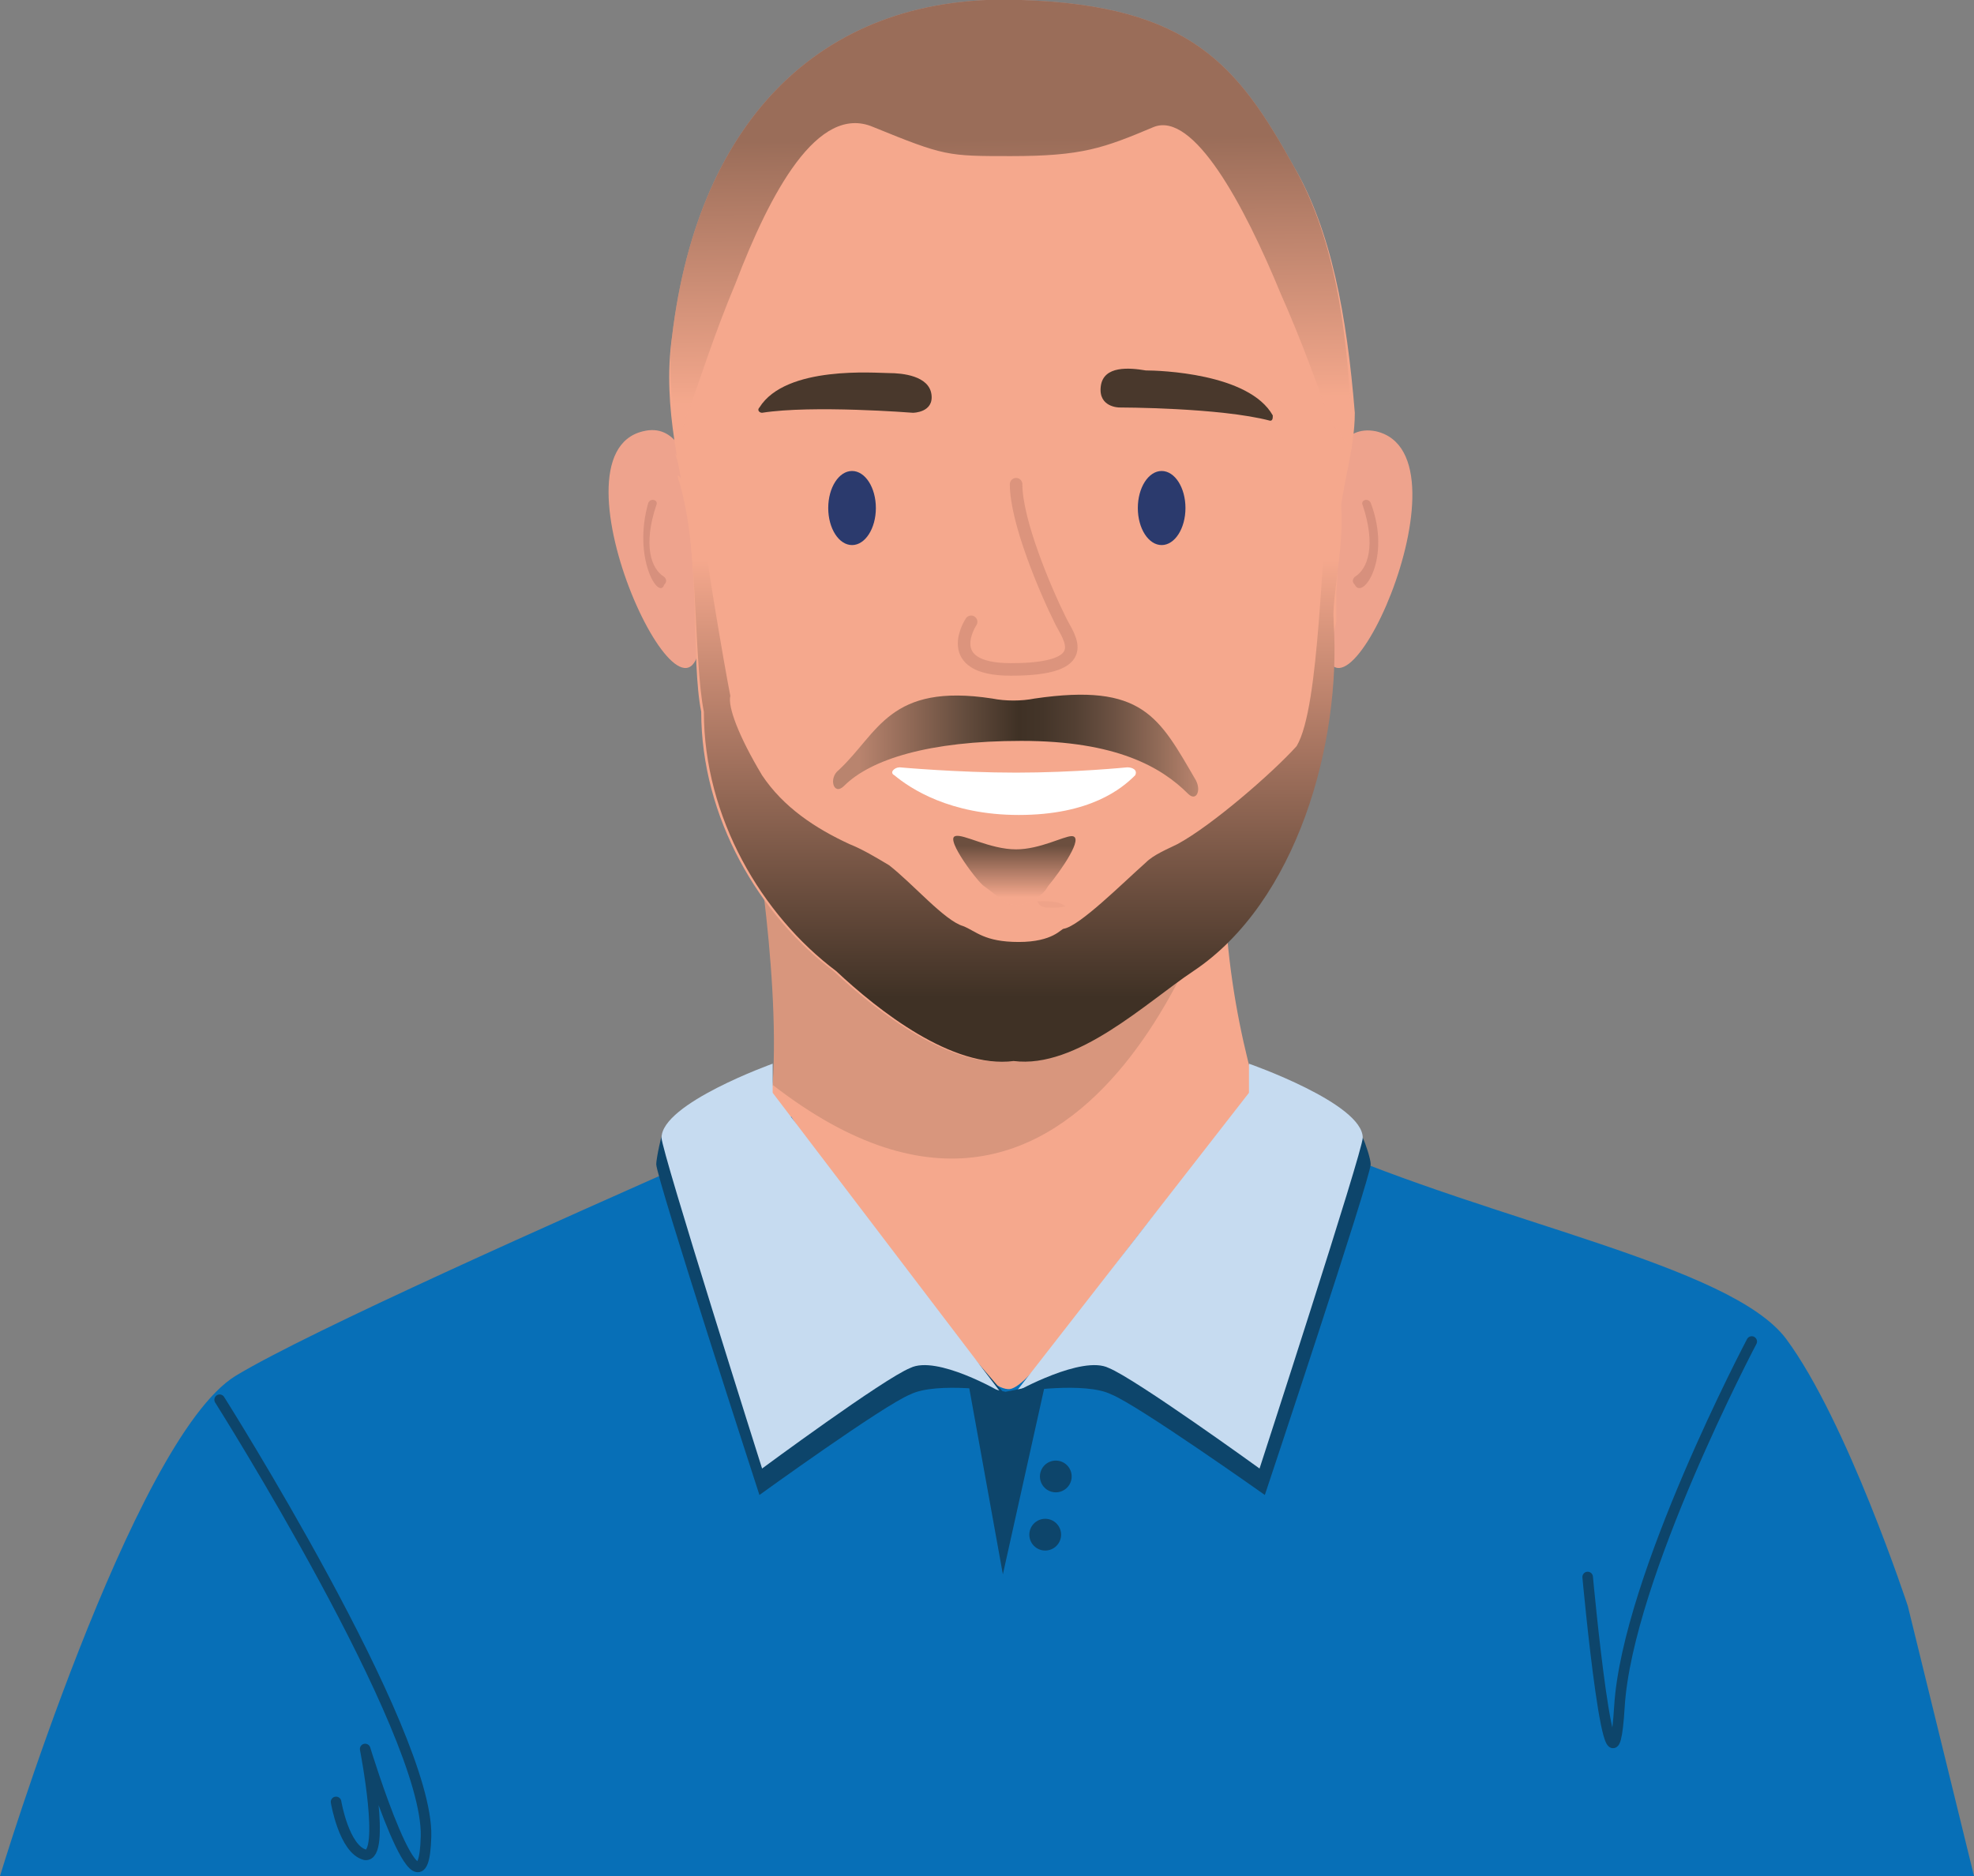 <?xml version="1.0" encoding="utf-8"?>
<!-- Generator: Adobe Illustrator 25.2.3, SVG Export Plug-In . SVG Version: 6.00 Build 0)  -->
<svg version="1.1" id="Layer_1" xmlns="http://www.w3.org/2000/svg" xmlns:xlink="http://www.w3.org/1999/xlink" x="0px" y="0px"
	 viewBox="0 0 74.6 70.9" style="enable-background:new 0 0 74.6 70.9;" xml:space="preserve">
<rect x="0" y="0" width="74.6" height="70.9" fill="#808080" stroke="none"/>
<style type="text/css">
	.st0{fill:#EEA38D;}
	.st1{opacity:0.2;}
	.st2{fill:#7C483C;}
	.st3{fill:#F5A88D;}
	.st4{fill:#076FB7;}
	.st5{fill:#D8967D;}
	.st6{fill:#2B3A6D;}
	.st7{fill:none;stroke:#0D456B;stroke-width:0.399;stroke-linecap:round;stroke-linejoin:round;stroke-miterlimit:10;}
	
		.st8{opacity:5.000000e-02;fill:none;stroke:#7C483C;stroke-width:0.474;stroke-linecap:round;stroke-miterlimit:10;enable-background:new    ;}
	.st9{fill:#FFFFFF;}
	.st10{fill:url(#SVGID_1_);}
	.st11{fill:#0D456B;}
	.st12{fill:#C6DBF0;}
	.st13{fill:#49382C;}
	.st14{opacity:0.75;fill:url(#SVGID_2_);enable-background:new    ;}
	.st15{fill:url(#SVGID_3_);}
	
		.st16{opacity:0.2;fill:none;stroke:#7C483C;stroke-width:0.474;stroke-linecap:round;stroke-miterlimit:10;enable-background:new    ;}
	.st17{opacity:0.5;fill:url(#SVGID_4_);enable-background:new    ;}
	.st18{display:none;}
</style>
<g id="Layer_1_1_">
	<g>
		<g id="XMLID_17_">
			<path id="XMLID_18_" class="st0" d="M52,16.3c-2.5-0.5-2.2,4.9-2,7.6C50.3,29.2,55.9,17.2,52,16.3z"/>
		</g>
		<g id="XMLID_7_" class="st1">
			<path id="XMLID_14_" class="st2" d="M51.8,19c-0.1-0.2-0.4-0.1-0.3,0.1c0.5,1.5,0.2,2.4-0.3,2.7c-0.1,0.1-0.1,0.2,0,0.3
				C51.5,22.7,52.6,21.1,51.8,19z"/>
		</g>
	</g>
	<g>
		<g id="XMLID_41_">
			<path id="XMLID_62_" class="st0" d="M24.3,16.3c2.4-0.6,2.3,4.9,2.2,7.6C26.2,29.2,20.5,17.2,24.3,16.3z"/>
		</g>
		<g id="XMLID_19_" class="st1">
			<path id="XMLID_20_" class="st2" d="M24.5,19c0.1-0.2,0.4-0.1,0.3,0.1c-0.5,1.5-0.2,2.4,0.3,2.7c0.1,0.1,0.1,0.2,0,0.3
				C24.9,22.7,23.9,21.1,24.5,19z"/>
		</g>
	</g>
	<g>
		<path class="st3" d="M50.2,47.8c0,0-6.5,5.2-12.7,5.3c-6.8,0.1-13.2-5.1-10.8-6.8c1.8-1.3,2.5-4.2,2.7-7.2
			c0.3-4.5-0.7-9.3-0.7-9.3s1.3-0.7,3.2-1.5c5.3-2.3,15.1-5.5,14.5,1.8C45.4,40.1,50.2,47.8,50.2,47.8z"/>
		<path class="st4" d="M74.6,70.9H0c0,0,5-16.5,8.9-18.9c2.8-1.7,12.5-6,17.7-8.3c2-0.9,3.3-1.5,3.3-1.5s6.3,10.2,8.2,10.3
			c1.2,0.1,6-8.6,9.5-10.3c0.7,0.4,1.4,0.7,2.1,1c6.8,3,15.7,4.6,17.8,7.4c2.3,3.1,4.6,10.1,4.6,10.1L74.6,70.9z"/>
		<path class="st5" d="M46.2,33c0,0-4.9,17.4-17,8c0.3-4.5-0.9-11-0.9-11s1.6,0.7,3.5-0.1L46.2,33z"/>
	</g>
	<g id="XMLID_63_">
		<path id="XMLID_64_" class="st3" d="M48.9,6.3C46.8,2.5,45,0.2,38.6,0c-7.4-0.3-12.2,4.4-13.2,12.7c-0.4,2.8,0.4,5.2,0.7,7.6
			c0.2,2,0.3,5.6,0.3,5.6c1.8,6.2,5.3,10.2,7.6,11.4c3.2,1.6,6.8,0.3,9.7-1.6c3.6-2.4,5.7-6.9,6.8-12.2c0-0.1,0-1,0-1.1
			c0.1-1,0-1.6,0.1-2.6c0.1-1.4,0.6-2.8,0.6-4.2C50.9,11.9,50.3,8.7,48.9,6.3z"/>
	</g>
	<ellipse class="st6" cx="32.2" cy="19.2" rx="0.9" ry="1.4"/>
	<ellipse class="st6" cx="43.9" cy="19.2" rx="0.9" ry="1.4"/>
	<path class="st7" d="M66.2,50.7c0,0-4.7,8.9-5,13.8S60,59.6,60,59.6"/>
	<path class="st7" d="M8.3,52.9c0,0,7.9,12.5,7.8,16.5c-0.1,3.9-2.3-3.3-2.3-3.3s0.8,4.1,0,4c-0.8-0.2-1.1-2-1.1-2"/>
	<path class="st8" d="M36.9,34.6c0.8-0.2,1.7-0.3,2.5-0.3c0.3,0,0.6,0,0.8,0.2"/>
	<path class="st9" d="M34,29c0,0,2.2,0.2,4.4,0.2s4.2-0.2,4.2-0.2c0.2,0,0.4,0.1,0.3,0.3c-0.5,0.5-1.7,1.5-4.4,1.5
		c-2.6,0-4.1-1-4.7-1.5C33.6,29.2,33.8,29,34,29z"/>
	
		<linearGradient id="SVGID_1_" gradientUnits="userSpaceOnUse" x1="31.466" y1="43.834" x2="45.264" y2="43.834" gradientTransform="matrix(1 0 0 -1 0 72.027)">
		<stop  offset="7.206684e-02" style="stop-color:#B9846E"/>
		<stop  offset="0.359" style="stop-color:#654D3E"/>
		<stop  offset="0.509" style="stop-color:#3F3125"/>
		<stop  offset="0.575" style="stop-color:#443529"/>
		<stop  offset="0.666" style="stop-color:#534033"/>
		<stop  offset="0.773" style="stop-color:#6D5243"/>
		<stop  offset="0.889" style="stop-color:#906A57"/>
		<stop  offset="1" style="stop-color:#B9846E"/>
	</linearGradient>
	<path class="st10" d="M45.2,29.5c-1.4-2.4-2-3.7-6.1-3.1c-0.5,0.1-1.1,0.1-1.6,0c-3.9-0.6-4.3,1.3-5.8,2.7c-0.4,0.3-0.2,1,0.2,0.6
		c1-1,3.2-1.7,6.7-1.7c3.6,0,5.3,1,6.3,2C45.2,30.3,45.4,29.9,45.2,29.5z"/>
	<g>
		<path class="st11" d="M29,42.3v-1.1c0,0-3.3,0.3-3.9,1.5c-0.1,0.1-0.3,1.1-0.3,1.3c0,0.5,3.9,12.5,3.9,12.5s4.7-3.4,5.7-3.8
			c1-0.5,3.5-0.1,3.5-0.1L29,42.3z"/>
		<path class="st11" d="M47.4,42.3v-1.1c0,0,3.3,0.6,4.1,1.8c0.1,0.2,0.3,0.8,0.3,1c0,0.5-4,12.5-4,12.5S43,53.1,42,52.7
			c-1-0.5-3.5-0.1-3.5-0.1L47.4,42.3z"/>
	</g>
	<g>
		<path class="st12" d="M29.2,41.3v-1.1c0,0-4.2,1.5-4.2,2.8c0,0.5,3.8,12.5,3.8,12.5s4.6-3.4,5.6-3.8c1-0.5,3.4,0.9,3.4,0.9
			L29.2,41.3z"/>
		<path class="st12" d="M47.2,41.3v-1.1c0,0,4.3,1.5,4.3,2.8c0,0.5-3.9,12.5-3.9,12.5s-4.7-3.4-5.7-3.8c-1-0.5-3.5,0.9-3.5,0.9
			L47.2,41.3z"/>
	</g>
	<circle class="st11" cx="39.9" cy="55.8" r="0.6"/>
	<circle class="st11" cx="39.5" cy="58" r="0.6"/>
	<path class="st3" d="M44.5,31.9c-0.4,0.2-0.9,0.4-1.2,0.7c-0.9,0.8-2.5,1.8-3.7,1.7c-0.3,0-0.6-0.2-0.3-0.9c0.2-0.4,1.1-1,0.7-1
		c-0.2,0-0.9,0.3-1.7,0.3s-1.6-0.3-1.8-0.3c-0.3,0,0.5,0.8,0.6,0.8c0.5,0.3,0.4,1.1-0.5,1.1c-0.7,0.1-2.2-1-3.1-1.6
		c-0.5-0.3-1-0.6-1.5-0.8c-1.3-0.6-2.5-1.4-3.3-2.6c-0.9-1.5-1.3-2.6-1.2-3c-0.2-1-1.1-6.2-1.1-7.1c0,0-1.1-2-0.7-0.9
		c0.8,2.9,0.4,6.6,0.8,8.6l0,0c0,4,2.2,7.7,5,9.8c1.6,1.5,4.4,3.7,6.7,3.4c2.4,0.3,5-2.2,6.8-3.4c4-2.6,5.6-8.7,5.3-13.4l0,0
		c-0.3-1,0.8-4.4-0.1-5.4c-0.4,2.6-1.4,9.9-2.4,11.4C47.1,30.4,45.8,31.2,44.5,31.9z"/>
	<path class="st13" d="M42.3,15.4c0,0-0.8,0-0.7-0.8s1.1-0.7,1.7-0.6c0.5,0,3.9,0.1,4.8,1.7c0,0.1,0,0.2-0.1,0.2
		C46.1,15.4,42.3,15.4,42.3,15.4z"/>
	<path class="st13" d="M34.5,15.6c0,0,0.8,0,0.7-0.7s-1.1-0.8-1.6-0.8s-3.9-0.3-4.9,1.3c-0.1,0.1,0,0.2,0.1,0.2
		C30.7,15.3,34.5,15.6,34.5,15.6z"/>
	
		<linearGradient id="SVGID_2_" gradientUnits="userSpaceOnUse" x1="38.335" y1="37.445" x2="38.335" y2="41.194" gradientTransform="matrix(1 0 0 -1 0 72.027)">
		<stop  offset="0.179" style="stop-color:#F5A88D"/>
		<stop  offset="0.698" style="stop-color:#3F3125"/>
	</linearGradient>
	<path class="st14" d="M39.6,33.5c0.5-0.6,1.4-1.9,0.9-1.9c-0.3,0-1.2,0.5-2.1,0.5c-1,0-2-0.6-2.3-0.5c-0.4,0.1,0.9,1.8,1.1,1.9
		c0.3,0.2,0.8,0.7,1.1,0.7C38.7,34.3,39.4,33.9,39.6,33.5z"/>
	
		<linearGradient id="SVGID_3_" gradientUnits="userSpaceOnUse" x1="38.114" y1="31.955" x2="38.114" y2="54.974" gradientTransform="matrix(1 0 0 -1 0 72.027)">
		<stop  offset="0.103" style="stop-color:#3F3125"/>
		<stop  offset="0.821" style="stop-color:#F5A88D"/>
	</linearGradient>
	<path class="st15" d="M44.5,31.9c-0.4,0.2-0.9,0.4-1.2,0.7c-0.9,0.8-2.5,2.4-3.1,2.5c-0.1,0-0.4,0.5-1.7,0.5s-1.6-0.4-2.1-0.6
		c-0.7-0.2-1.9-1.6-2.8-2.3c-0.5-0.3-1-0.6-1.5-0.8c-1.3-0.6-2.5-1.4-3.3-2.6c-0.9-1.5-1.3-2.6-1.2-3c-0.2-1-1.1-6.2-1.1-7.1
		c0,0-1.3-2.9-0.9-1.8c0.8,2.9,0.6,7.5,1,9.5l0,0c0,4,2.2,7.7,5,9.8c1.6,1.5,4.4,3.7,6.7,3.4c2.4,0.3,5-2.2,6.8-3.4
		c3.9-2.6,5.6-8.6,5.3-13.2v-0.1c-0.1-1,0.8-4.4-0.1-5.4c-0.4,2.6-0.4,8.7-1.3,10.2C48.1,29.2,45.8,31.2,44.5,31.9z"/>
	<path class="st16" d="M38.4,18.3c0,1.4,1.1,4,1.7,5.2c0.3,0.6,1.3,1.8-1.9,1.8l0,0c-2.7,0-1.5-1.8-1.5-1.8"/>
	<polygon class="st11" points="36.6,52.3 37.9,59.5 39.5,52.3 38,52.6 	"/>
	
		<linearGradient id="SVGID_4_" gradientUnits="userSpaceOnUse" x1="37.991" y1="75.161" x2="38.541" y2="29.75" gradientTransform="matrix(1 0 0 -1 0 72.027)">
		<stop  offset="0.183" style="stop-color:#3F3125"/>
		<stop  offset="0.401" style="stop-color:#F5A88D"/>
	</linearGradient>
	<path class="st17" d="M48.9,6.3C46.8,2.5,45,0.2,38.6,0c-7.4-0.3-12.2,4.4-13.2,12.7c-0.2,1.4,0.1,2.8,0.1,4.1
		c0.4-0.6,0.4-1.2,0.5-1.2c0.4-1.1,1-3,1.8-4.9c1.3-3.4,3.1-6.8,5.2-5.9c2.7,1.1,2.8,1.1,5.2,1.1c2.7,0,3.5-0.3,5.4-1.1
		c1.5-0.6,3.4,2.9,4.8,6.3c0.8,1.8,1.4,3.5,1.8,4.6c0,0.1,0.4,0.7,0.9,1.3C51,12.8,50.5,9.1,48.9,6.3z"/>
</g>
</svg>
